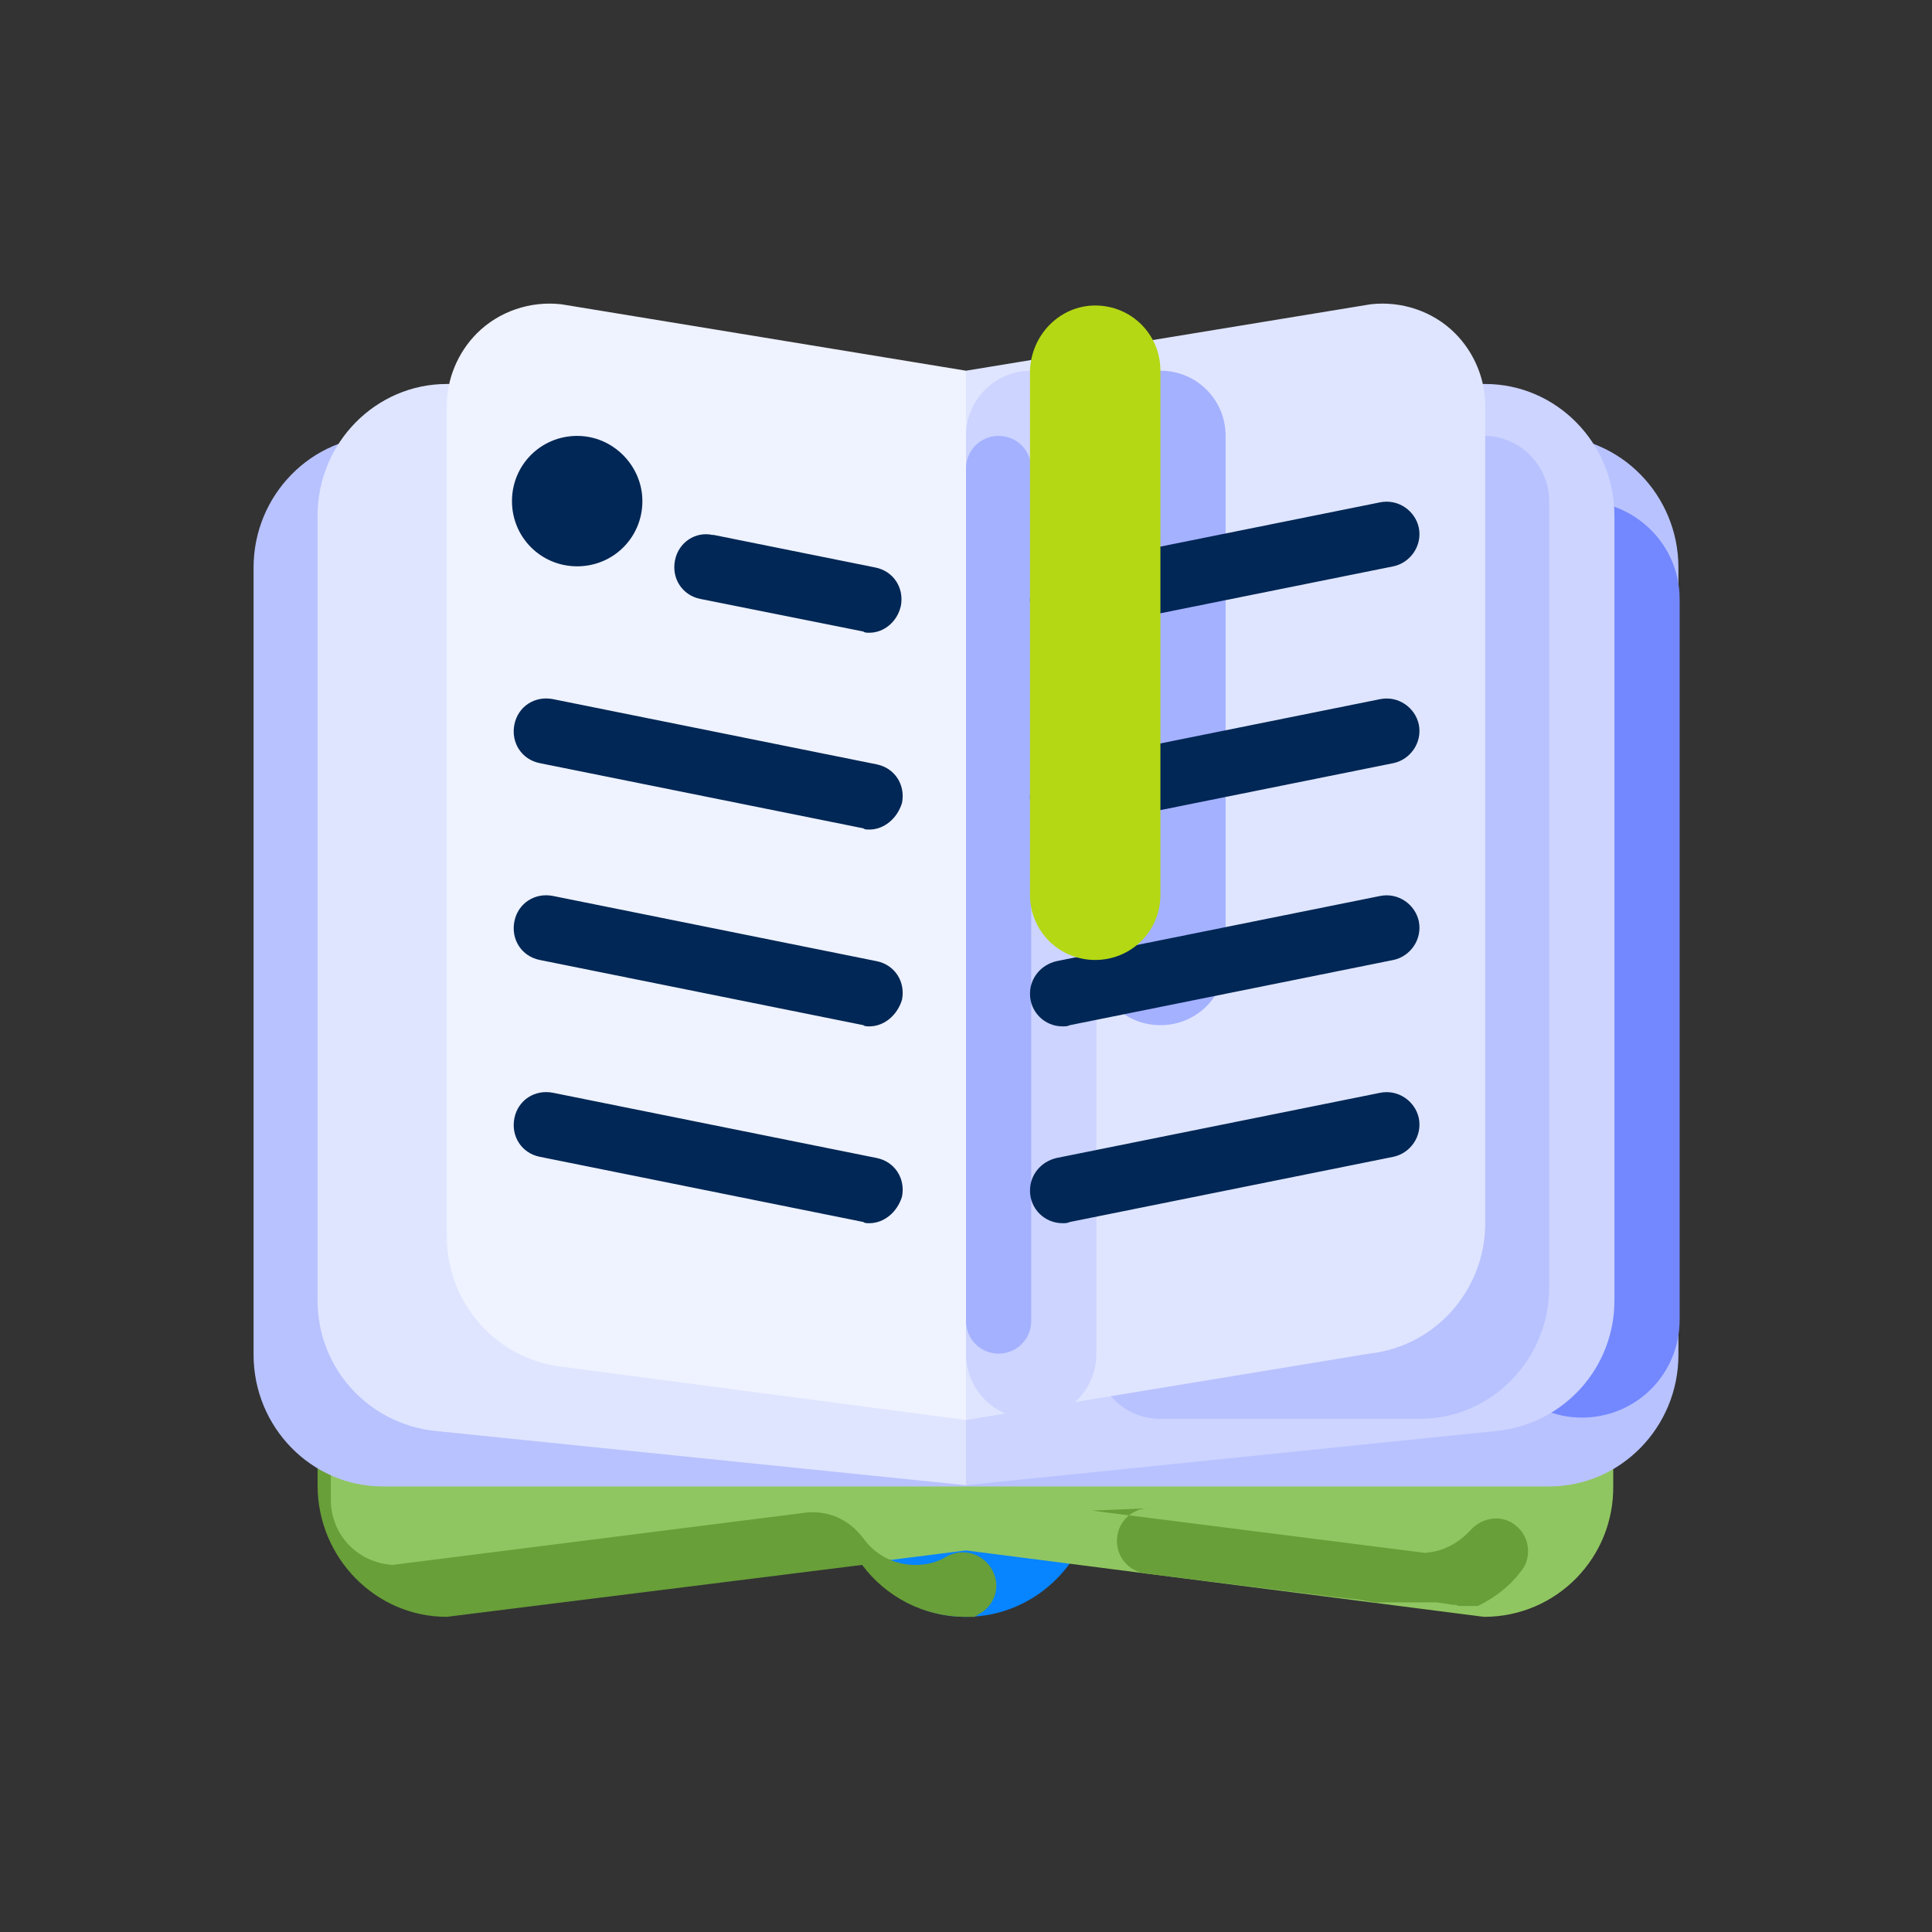 <?xml version="1.0" encoding="UTF-8"?>
<!-- Generator: Adobe Illustrator 21.0.0, SVG Export Plug-In . SVG Version: 6.00 Build 0)  -->
<svg version="1.1" xmlns="http://www.w3.org/2000/svg" xmlns:xlink="http://www.w3.org/1999/xlink" x="0px" y="0px" viewBox="0 0 160 160" style="enable-background:new 0 0 160 160;" xml:space="preserve">
<rect x="0" y="0" width="160" height="160" fill="#333333" stroke="none"/>
<style type="text/css">
	.st0{fill:#0784FF;}
	.st1{fill:#90C661;}
	.st2{fill:#689F38;}
	.st3{fill:#B8C2FF;}
	.st4{fill:#7388FF;}
	.st5{fill:#DFE5FF;}
	.st6{fill:#CCD4FF;}
	.st7{fill:#EFF2FF;}
	.st8{fill:#A4B1FF;}
	.st9{fill:#002755;}
	.st10{fill:#B4D813;}
	.st11{fill:#333333;}
	.st12{fill:#1E1E1D;}
	.st13{fill:#DAEFF6;}
	.st14{fill:#DD2E2B;}
	.st15{fill:#EF5122;}
	.st16{fill:#FFDB6F;}
	.st17{fill:#62BEFF;}
	.st18{fill:#E64028;}
	.st19{fill:#D43B25;}
	.st20{fill:#869F15;}
	.st21{fill:#E8E1D5;}
	.st22{fill:#D6CFC4;}
	.st23{fill:#716680;}
	.st24{fill:#9AD5ED;}
	.st25{fill:#CEE8F2;}
	.st26{fill:#98B70E;}
	.st27{fill:#90AB13;}
	.st28{fill:#FFCFB4;}
	.st29{fill:#604631;}
	.st30{fill:#FCDAC4;}
	.st31{fill:#2F2C29;}
	.st32{fill:#F4F4F4;}
	.st33{fill:#FFDC0F;}
	.st34{fill:#63635F;}
	.st35{fill:#71D182;}
	.st36{fill:#14DDF7;}
	.st37{fill:#008EE5;}
	.st38{fill:#FCD2BE;}
	.st39{fill:#FAB998;}
	.st40{fill:#F9CE55;}
	.st41{fill:#E2A11E;}
	.st42{fill:#6B4B3D;}
	.st43{fill:#5B3D2D;}
	.st44{fill:#D45B5B;}
	.st45{fill:#B3D5E4;}
	.st46{fill:#FFFFFF;}
	.st47{fill:#E4D9B3;}
	.st48{fill:#E2780E;}
	.st49{fill:#A85000;}
	.st50{fill:#CECECE;}
</style>
<g id="Слой_1">
	<g>
		<path class="st0" d="M90.7,123c0,6-4.8,10.9-10.7,10.9c-5.9,0-10.7-4.9-10.7-10.9c0-6,4.8-10.9,10.7-10.9    C85.9,112.1,90.7,117,90.7,123z"/>
		<path class="st1" d="M122.9,133.9L80,128.4l-42.9,5.4c-5.9,0-10.7-4.9-10.7-10.9V52.4c0-6,4.8-10.9,10.7-10.9l32.2-5.4    C75.2,36.1,80,41,80,47c0-6,4.8-10.9,10.7-10.9l32.2,5.4c5.9,0,10.7,4.9,10.7,10.9V123C133.7,129,128.9,133.9,122.9,133.9z"/>
		<path class="st2" d="M29,117.5c-1.5,0-2.7,1.2-2.7,2.7v2.8c0,6,4.8,10.9,10.7,10.9l34.4-4.3c2,2.7,5.2,4.3,8.5,4.3h0.1l0,0h0h0h0    l0,0h0l0,0h0l0,0h0h0h0l0,0h0l0,0h0h0h0l0,0l0,0h0l0,0h0h0l0,0h0l0,0h0h0l0,0l0,0h0l0,0h0l0,0l0,0h0l0,0h0l0,0l0,0h0l0,0l0,0h0    l0,0h0l0,0l0,0l0,0l0,0h0l0,0l0,0h0l0,0l0,0h0l0,0l0,0h0l0,0l0,0h0l0,0l0,0l0,0l0,0l0,0l0,0l0,0h0l0,0l0,0l0,0l0,0l0,0l0,0h0l0,0    l0,0l0,0l0,0l0,0l0,0l0,0l0,0l0,0l0,0l0,0h0l0,0l0,0l0,0h0l0,0l0,0l0,0l0,0l0,0l0,0l0,0l0,0l0,0l0,0l0,0l0,0l0,0l0,0l0,0l0,0l0,0    l0,0l0,0l0,0l0,0l0,0l0,0l0,0l0,0l0,0l0,0l0,0l0,0l0,0l0,0l0,0l0,0l0,0l0,0l0,0l0,0l0,0l0,0l0,0l0,0l0,0l0,0l0,0l0,0l0,0l0,0l0,0    l0,0l0,0l0,0l0,0l0,0l0,0l0,0l0,0l0,0l0,0l0,0l0,0l0,0l0,0l0,0l0,0l0,0l0,0l0,0l0,0l0,0l0,0l0,0l0,0l0,0l0,0l0,0l0,0l0,0l0,0l0,0    l0,0l0,0l0,0l0,0l0,0l0,0l0,0l0,0l0,0l0,0l0,0l0,0l0,0l0,0l0,0l0,0l0,0l0,0l0,0l0,0l0,0l0,0l0,0l0,0l0,0l0,0l0,0l0,0l0,0l0,0l0,0    l0,0l0,0l0,0l0,0l0,0l0,0l0,0l0,0l0,0l0,0l0,0l0,0l0,0l0,0l0,0l0,0l0,0l0,0l0,0l0,0l0,0l0,0l0,0l0,0l0,0l0,0l0,0l0,0l0,0l0,0l0,0    l0.1,0l0,0l0,0l0,0l0,0l0,0l0,0l0,0l0,0l0,0l0,0l0,0l0,0l0,0l0,0l0,0l0,0l0,0l0,0l0,0l0,0l0,0l0,0l0,0l0,0l0,0l0,0l0,0l0,0l0,0    l0,0l0,0l0,0l0,0l0.1,0c0,0,0,0,0,0l0,0l0,0l0,0l0,0l0,0l0,0l0,0l0,0l0,0l0,0l0,0l0,0l0,0l0,0h0l0,0l0,0l0,0l0,0l0,0l0,0l0,0l0,0    l0,0l0,0l0,0l0,0l0,0l0,0c0,0,0,0,0,0l0,0l0,0l0,0l0,0l0,0l0,0l0,0l0,0l0,0l0,0l0,0l0,0l0,0l0,0l0,0c0,0,0,0,0.1,0l0,0l0,0l0,0    l0,0l0,0l0,0l0,0l0,0l0,0l0,0l0,0l0,0c0,0,0,0,0.1,0h0l0,0l0,0l0,0l0,0l0,0l0,0l0,0l0,0l0,0l0,0l0,0l0,0c0,0,0,0,0.1,0l0,0l0,0    l0,0l0,0l0,0l0,0l0,0l0,0l0,0l0,0l0,0c0,0,0.1,0,0.1,0h0l0,0l0,0l0,0l0,0l0,0l0,0l0,0l0,0l0,0l0,0c0,0,0.1,0,0.1,0l0,0l0,0l0,0    l0,0l0,0l0,0c0,0,0.1,0,0.1-0.1l0,0l0,0l0,0l0,0l0,0l0,0l0,0l0,0c0,0,0.1,0,0.1,0l0,0l0,0l0,0l0,0l0,0h0l0,0c0,0,0.1,0,0.1-0.1    c0.1,0,0.1-0.1,0.2-0.1c1.3-0.8,1.7-2.4,0.9-3.7c-0.8-1.3-2.4-1.7-3.7-1c-0.8,0.5-1.7,0.7-2.6,0.7c-1.7,0-3.3-0.8-4.3-2.2    c-1.2-1.6-3-2.4-5-2.1l-34,4.3c-2.9-0.2-5.1-2.5-5.1-5.4v-2.8C31.7,118.7,30.5,117.5,29,117.5z M95.2,124.9    c-1.5,0-2.7,1.2-2.7,2.7c0,1.4,1,2.5,2.3,2.7l16.1,2l0,0l0.1,0l0,0l0.8,0.1l0,0l0,0l0,0l0.1,0l0,0l0.1,0l0,0l0.7,0.1l0,0l0,0l0,0    l0,0l0,0l0.6,0.1l0,0l0.6,0.1h0l0.1,0l0,0l0.1,0l0,0l0.2,0l0,0l0,0l0.2,0h0l0.1,0l0,0l0,0l0,0l0.1,0l0,0l0,0l0,0l0.1,0l0,0l0.1,0    l0,0l0,0l0,0l0.1,0l0,0l0,0l0.1,0l0,0l0,0l0.1,0l0,0l0,0l0.1,0l0,0l0.1,0l0,0l0,0l0.1,0l0,0h0l0,0l0.1,0l0.1,0l0.1,0l0,0l0,0l0,0    l0,0l0,0l0,0l0.1,0l0,0l0.1,0l0.1,0h0l0.1,0l0,0l0.1,0l0,0l0.1,0l0,0l0.3,0l0,0l0,0l0,0l0,0l0,0l0,0l0,0l0.1,0l0,0l0.1,0l0,0    l0.3,0l0.1,0l0,0l0,0l0,0l0,0l0.1,0l0,0l0,0l0,0l0.1,0l0,0l0,0l0,0l0,0l0,0l0.1,0l0,0l0,0l0.2,0h0l0.2,0h0l0.1,0l0,0l0,0l0.1,0    l0,0l0,0l0.1,0l0,0l0.3,0l0,0l0.2,0l0.2,0l0,0l0,0l0,0c0.5,0.1,0.9,0.1,1.2,0.2l0,0l0.1,0l0,0l0,0h0c0.2,0,0.3,0,0.5,0.1l0,0    l0.4,0l0,0l0.3,0h0.1h0h0l0,0h0l0,0h0l0,0h0h0h0l0,0h0l0,0h0h0h0l0,0h0l0,0h0l0,0h0h0h0l0,0h0l0,0h0h0l0,0h0l0,0l0,0h0h0l0,0h0    l0,0h0h0l0,0l0,0l0,0h0h0l0,0l0,0h0l0,0h0l0,0l0,0h0l0,0l0,0h0l0,0l0,0l0,0h0h0l0,0l0,0h0l0,0h0l0,0h0l0,0h0l0,0l0,0l0,0l0,0h0    l0,0l0,0h0l0,0h0l0,0l0,0h0l0,0h0l0,0l0,0l0,0h0l0,0h0l0,0l0,0l0,0l0,0l0,0l0,0l0,0h0l0,0h0l0,0h0l0,0l0,0l0,0l0,0l0,0l0,0l0,0    l0,0l0,0h0l0,0h0l0,0l0,0l0,0l0,0h0l0,0l0,0l0,0l0,0l0,0l0,0l0,0l0,0l0,0l0,0l0,0l0,0c0,0,0,0,0.1,0l0,0l0,0l0,0l0,0l0,0l0,0l0,0    l0,0l0,0l0,0l0,0l0,0l0,0c0,0,0,0,0.1,0h0l0,0l0,0h0l0,0l0,0l0,0l0,0l0,0l0,0l0,0h0l0,0h0l0,0h0l0,0l0,0l0,0l0,0l0,0h0l0,0l0,0    l0,0l0,0l0,0h0l0,0l0,0l0,0l0,0l0,0l0,0l0,0l0,0l0,0l0,0l0,0h0l0,0l0,0l0,0h0l0,0h0l0,0h0l0,0l0,0l0,0l0,0l0,0l0,0l0,0l0,0l0,0    l0,0l0,0h0l0,0l0,0l0,0h0l0,0l0,0l0,0l0,0l0,0l0,0l0,0l0,0l0,0l0,0l0,0l0,0l0,0l0,0c0,0,0,0,0.1,0h0l0,0l0,0l0,0l0,0l0,0l0,0l0,0    l0,0l0,0l0,0l0,0l0,0l0,0h0l0,0l0,0l0,0l0,0l0,0l0,0l0,0l0,0l0,0l0,0l0,0l0,0l0,0h0l0,0h0l0,0h0l0,0l0,0l0,0l0,0l0,0l0,0l0,0l0,0    l0,0l0,0l0,0l0,0l0,0l0,0c0,0,0,0,0.1,0l0,0l0,0l0,0l0,0l0,0l0,0l0,0l0,0h0l0,0l0,0l0,0l0,0c0,0,0,0,0.1,0l0,0l0,0l0,0l0,0l0,0    l0,0l0,0l0,0l0,0l0,0l0,0l0,0l0,0l0,0h0l0,0l0,0l0,0l0,0l0,0l0,0l0,0l0,0l0,0l0,0l0,0l0,0l0,0l0,0l0,0l0,0l0,0l0,0l0,0l0,0l0,0    l0,0l0,0l0,0l0,0l0,0l0,0l0,0l0,0l0,0l0,0l0,0l0,0l0,0l0,0l0,0l0,0l0,0l0,0l0,0l0,0l0,0l0,0l0,0l0,0l0,0l0,0l0,0l0,0l0,0l0,0l0,0    l0,0l0,0l0,0l0,0l0,0l0,0l0,0l0,0l0,0l0,0l0,0l0,0l0,0l0,0l0,0l0,0l0,0l0,0l0,0l0,0l0,0l0,0l0,0l0,0l0,0l0,0l0,0l0,0l0,0l0,0l0,0    l0,0l0,0c0,0,0,0,0,0l0,0l0,0l0,0l0,0l0,0l0,0l0,0l0,0l0,0l0,0l0,0l0,0l0,0l0,0c0,0,0,0,0.1,0l0,0l0,0l0,0l0,0l0,0l0,0l0,0l0,0    l0,0l0,0c0,0,0.1,0,0.1,0h0l0,0l0,0l0,0l0,0h0c0,0,0.1,0,0.1,0l0,0h0l0,0l0,0c1.4-0.7,2.6-1.6,3.5-2.8c1-1.1,0.8-2.9-0.3-3.8    c-1.1-1-2.8-0.8-3.8,0.3c-1,1.1-2.3,1.8-3.8,1.9l-27.6-3.5C95.5,124.9,95.4,124.9,95.2,124.9z"/>
		<path class="st3" d="M31.7,36.1h96.6c5.9,0,10.7,4.9,10.7,10.9v65.2c0,6-4.8,10.9-10.7,10.9H31.7c-5.9,0-10.7-4.9-10.7-10.9V47    C21,41,25.8,36.1,31.7,36.1z"/>
		<path class="st4" d="M131,41.5c4.4,0,8.1,3.6,8.1,8.1v59.7c0,4.5-3.6,8.1-8.1,8.1c-4.4,0-8.1-3.6-8.1-8.1V49.7    C122.9,45.2,126.5,41.5,131,41.5z"/>
		<path class="st5" d="M80,123l-44-4.5c-5.5-0.6-9.7-5.2-9.7-10.8v-65c0-6,4.8-10.9,10.7-10.9c0.4,0,0.7,0,1.1,0.1L80,36.1V123z"/>
		<path class="st6" d="M80,123l44-4.5c5.5-0.6,9.7-5.2,9.7-10.8v-65c0-6-4.8-10.9-10.7-10.9c-0.4,0-0.7,0-1.1,0.1L80,36.1V123z"/>
		<path class="st3" d="M122.9,36.1c-3,0-5.4,2.4-5.4,5.4c0,0,0,0,0,0v65.2H96.1c-3,0-5.4,2.4-5.4,5.4c0,3,2.4,5.4,5.4,5.4h21.5    c5.9,0,10.7-4.9,10.7-10.9V41.5C128.3,38.6,125.9,36.1,122.9,36.1L122.9,36.1z"/>
		<path class="st7" d="M80,30.7l-33.5-5.5c-2.6-0.3-5.2,0.6-7,2.4c-1.6,1.6-2.5,3.8-2.5,6v68.8c0,5.5,4.1,10.2,9.6,10.8l33.4,4.4    V30.7z"/>
		<path class="st5" d="M80,30.7l33.5-5.5c2.6-0.3,5.2,0.6,7,2.4c1.6,1.6,2.5,3.8,2.5,6v67.7c0,5.5-4.1,10.2-9.6,10.8L80,117.6V30.7z    "/>
		<path class="st6" d="M85.4,30.7c3,0,5.4,2.4,5.4,5.4v76c0,3-2.4,5.4-5.4,5.4c-3,0-5.4-2.4-5.4-5.4v-76    C80,33.1,82.4,30.7,85.4,30.7z"/>
		<path class="st8" d="M82.7,36.1c1.5,0,2.7,1.2,2.7,2.7v70.6c0,1.5-1.2,2.7-2.7,2.7s-2.7-1.2-2.7-2.7V38.8    C80,37.3,81.2,36.1,82.7,36.1z"/>
		<path class="st8" d="M96.1,30.7c3,0,5.4,2.4,5.4,5.4v43.4c0,3-2.4,5.4-5.4,5.4c-3,0-5.4-2.4-5.4-5.4V36.1    C90.7,33.1,93.1,30.7,96.1,30.7z"/>
		<path class="st9" d="M72,85c-0.2,0-0.4,0-0.5-0.1l-26.8-5.4c-1.5-0.3-2.4-1.7-2.1-3.2c0.3-1.5,1.7-2.4,3.2-2.1l26.8,5.4    c1.5,0.3,2.4,1.7,2.1,3.2C74.3,84.1,73.2,85,72,85z"/>
		<path class="st9" d="M72,68.7c-0.2,0-0.4,0-0.5-0.1l-26.8-5.4c-1.5-0.3-2.4-1.7-2.1-3.2c0.3-1.5,1.7-2.4,3.2-2.1l26.8,5.4    c1.5,0.3,2.4,1.7,2.1,3.2C74.3,67.8,73.2,68.7,72,68.7z"/>
		<path class="st9" d="M72,52.4c-0.2,0-0.4,0-0.5-0.1L58,49.6c-1.5-0.3-2.4-1.7-2.1-3.2c0.3-1.5,1.7-2.4,3.1-2.1c0,0,0,0,0.1,0    L72.5,47c1.5,0.3,2.4,1.7,2.1,3.2C74.3,51.5,73.2,52.4,72,52.4z"/>
		<path class="st9" d="M72,101.3c-0.2,0-0.4,0-0.5-0.1l-26.8-5.4c-1.5-0.3-2.4-1.7-2.1-3.2c0.3-1.5,1.7-2.4,3.2-2.1l26.8,5.4    c1.5,0.3,2.4,1.7,2.1,3.2C74.3,100.4,73.2,101.3,72,101.3z"/>
		<path class="st9" d="M88,85c-1.5,0-2.7-1.2-2.7-2.7c0-1.3,0.9-2.4,2.2-2.7l26.8-5.4c1.5-0.3,2.9,0.7,3.2,2.1    c0.3,1.5-0.7,2.9-2.1,3.2l-26.8,5.4C88.4,85,88.2,85,88,85z"/>
		<path class="st9" d="M88,68.7c-1.5,0-2.7-1.2-2.7-2.7c0-1.3,0.9-2.4,2.2-2.7l26.8-5.4c1.5-0.3,2.9,0.7,3.2,2.1    c0.3,1.5-0.7,2.9-2.1,3.2l-26.8,5.4C88.4,68.7,88.2,68.7,88,68.7z"/>
		<path class="st9" d="M88,52.4c-1.5,0-2.7-1.2-2.7-2.7c0-1.3,0.9-2.4,2.2-2.7l26.8-5.4c1.5-0.3,2.9,0.7,3.2,2.1    c0.3,1.5-0.7,2.9-2.1,3.2l-26.8,5.4C88.4,52.4,88.2,52.4,88,52.4z"/>
		<path class="st9" d="M88,101.3c-1.5,0-2.7-1.2-2.7-2.7c0-1.3,0.9-2.4,2.2-2.7l26.8-5.4c1.5-0.3,2.9,0.7,3.2,2.1    c0.3,1.5-0.7,2.9-2.1,3.2l-26.8,5.4C88.4,101.3,88.2,101.3,88,101.3z"/>
		<path class="st10" d="M90.7,25.3c3,0,5.4,2.4,5.4,5.4v43.4c0,3-2.4,5.4-5.4,5.4c-3,0-5.4-2.4-5.4-5.4V30.7    C85.4,27.7,87.8,25.3,90.7,25.3z"/>
		<path class="st9" d="M53.2,41.5c0,3-2.4,5.4-5.4,5.4c-3,0-5.4-2.4-5.4-5.4c0-3,2.4-5.4,5.4-5.4C50.8,36.1,53.2,38.6,53.2,41.5z"/>
	</g>
</g>
<g id="Слой_2">
</g>
<g id="Слой_3">
</g>
<g id="Слой_4">
</g>
<g id="Слой_5">
</g>
<g id="Слой_6">
</g>
<g id="Слой_7">
</g>
<g id="Слой_8">
</g>
</svg>